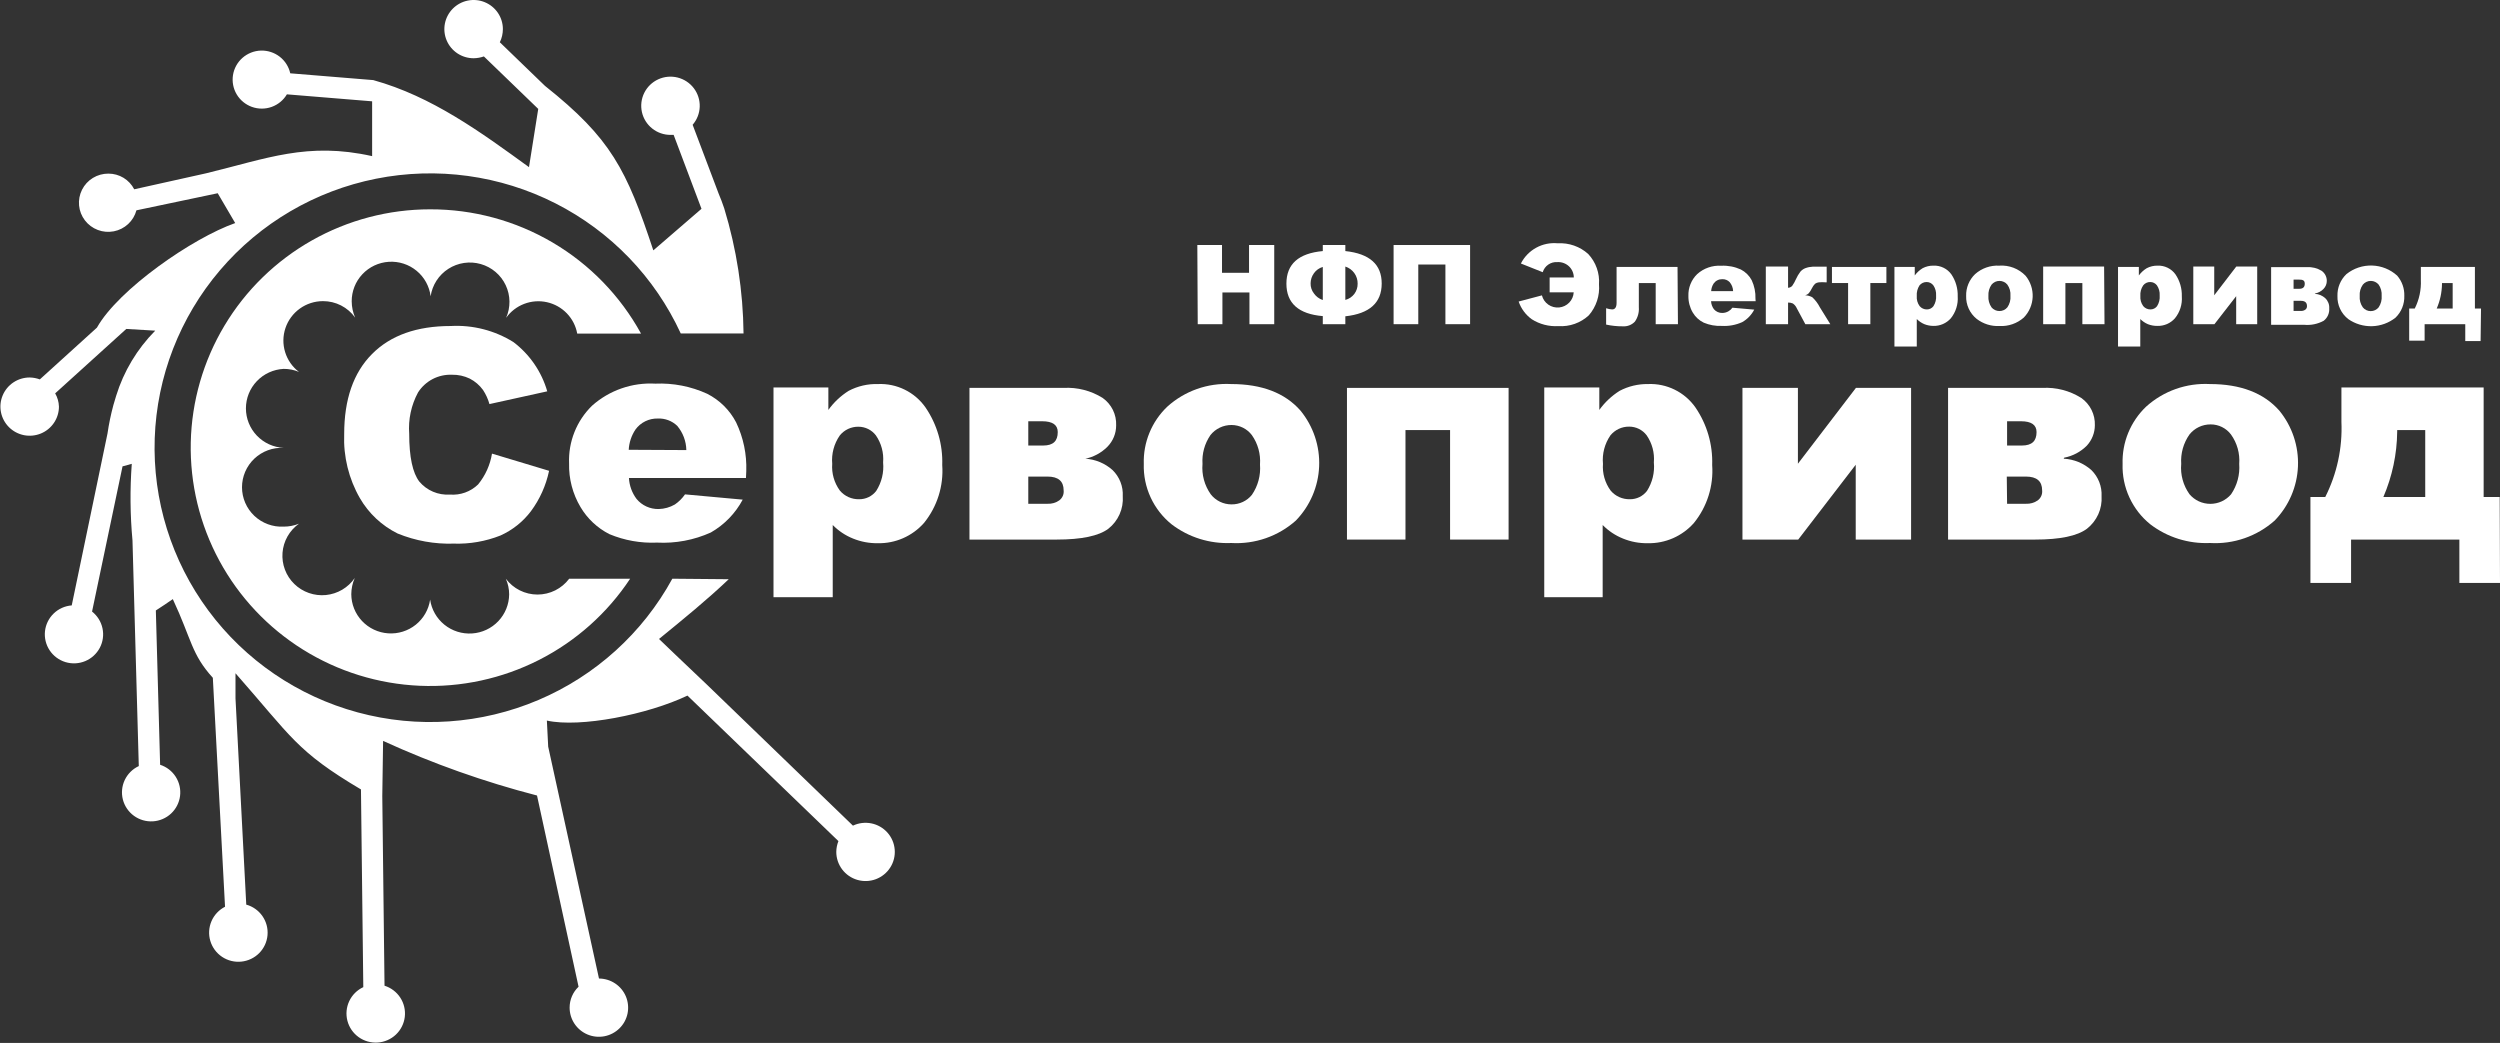 <svg width="163" height="68" viewBox="0 0 163 68" fill="none" xmlns="http://www.w3.org/2000/svg">
<rect x="0" y="0" width="163" height="68" fill="#333333" stroke="none"/>
<path d="M32.701 21.157L32.694 21.163L32.701 21.157Z" fill="white"/>
<path d="M28.038 13.648C25.336 13.649 22.682 14.348 20.333 15.677C17.984 17.005 16.022 18.917 14.638 21.227C13.255 23.536 12.496 26.163 12.438 28.851C12.38 31.539 13.023 34.197 14.305 36.563C15.587 38.93 17.465 40.925 19.753 42.353C22.042 43.781 24.664 44.594 27.363 44.712C30.061 44.83 32.745 44.248 35.15 43.025C37.555 41.801 39.601 39.978 41.086 37.732H37.112C36.872 38.052 36.56 38.312 36.202 38.492C35.843 38.671 35.447 38.765 35.045 38.765C34.644 38.765 34.248 38.671 33.889 38.492C33.53 38.312 33.219 38.052 32.979 37.732C33.122 38.053 33.197 38.401 33.197 38.754C33.191 39.403 32.939 40.027 32.491 40.499C32.043 40.972 31.432 41.258 30.78 41.301C30.129 41.345 29.485 41.142 28.978 40.733C28.471 40.324 28.137 39.74 28.044 39.096C27.951 39.739 27.617 40.322 27.11 40.73C26.602 41.138 25.959 41.339 25.308 41.294C24.658 41.249 24.048 40.961 23.602 40.487C23.157 40.014 22.907 39.389 22.904 38.74C22.907 38.377 22.983 38.018 23.13 37.685C22.917 37.996 22.638 38.256 22.314 38.448C21.989 38.64 21.626 38.758 21.251 38.796C20.875 38.833 20.496 38.788 20.14 38.663C19.783 38.538 19.459 38.338 19.189 38.075C18.919 37.812 18.71 37.494 18.578 37.142C18.445 36.791 18.391 36.414 18.42 36.039C18.449 35.665 18.56 35.301 18.745 34.974C18.931 34.646 19.186 34.364 19.493 34.145C19.175 34.273 18.836 34.337 18.493 34.336C18.143 34.354 17.794 34.301 17.465 34.179C17.137 34.058 16.836 33.872 16.582 33.632C16.329 33.392 16.127 33.103 15.988 32.782C15.85 32.462 15.779 32.117 15.779 31.768C15.779 31.42 15.85 31.075 15.988 30.754C16.127 30.434 16.329 30.145 16.582 29.905C16.836 29.665 17.137 29.478 17.465 29.357C17.794 29.236 18.143 29.183 18.493 29.2C17.83 29.167 17.205 28.881 16.747 28.402C16.289 27.923 16.034 27.287 16.034 26.626C16.034 25.965 16.289 25.329 16.747 24.85C17.205 24.37 17.83 24.085 18.493 24.051C18.837 24.049 19.177 24.116 19.493 24.249C19.064 23.923 18.748 23.471 18.59 22.957C18.432 22.443 18.44 21.893 18.613 21.384C18.785 20.875 19.114 20.432 19.552 20.118C19.99 19.804 20.516 19.635 21.056 19.634C21.467 19.632 21.872 19.729 22.238 19.916C22.603 20.103 22.918 20.375 23.156 20.709C23.009 20.374 22.933 20.012 22.931 19.647C22.928 18.992 23.176 18.36 23.626 17.881C24.075 17.402 24.691 17.112 25.348 17.07C26.005 17.027 26.654 17.237 27.161 17.655C27.668 18.072 27.996 18.667 28.077 19.317C28.13 18.954 28.261 18.607 28.46 18.298C28.659 17.99 28.922 17.727 29.232 17.528C29.541 17.329 29.89 17.198 30.255 17.144C30.619 17.09 30.991 17.115 31.346 17.216C31.7 17.317 32.028 17.492 32.309 17.73C32.589 17.968 32.816 18.263 32.972 18.595C33.129 18.927 33.212 19.289 33.217 19.656C33.221 20.022 33.147 20.386 32.999 20.722C33.292 20.31 33.702 19.994 34.175 19.813C34.648 19.631 35.165 19.593 35.66 19.703C36.155 19.813 36.607 20.066 36.958 20.43C37.309 20.794 37.545 21.253 37.635 21.75H41.795C40.447 19.292 38.457 17.241 36.036 15.815C33.615 14.389 30.851 13.64 28.038 13.648Z" fill="white"/>
<path d="M43.836 37.732C41.903 41.272 38.825 44.059 35.102 45.641C31.379 47.223 27.229 47.507 23.323 46.448C19.417 45.389 15.985 43.048 13.583 39.804C11.181 36.561 9.949 32.605 10.088 28.578C10.226 24.552 11.727 20.689 14.346 17.617C16.965 14.544 20.55 12.443 24.52 11.652C28.489 10.861 32.61 11.427 36.216 13.258C39.822 15.09 42.7 18.08 44.386 21.744H48.479C48.45 18.98 48.026 16.233 47.22 13.588C47.174 13.43 46.916 12.744 46.856 12.626L45.16 8.136C45.445 7.807 45.608 7.392 45.622 6.958C45.636 6.525 45.501 6.1 45.239 5.754C44.977 5.407 44.603 5.161 44.181 5.055C43.759 4.949 43.313 4.99 42.917 5.172C42.521 5.353 42.2 5.664 42.007 6.052C41.813 6.441 41.759 6.884 41.853 7.307C41.947 7.73 42.184 8.109 42.524 8.379C42.864 8.65 43.288 8.797 43.723 8.795H43.922L45.737 13.614L42.597 16.324C40.849 11.05 39.842 9.026 35.53 5.597L32.589 2.756C32.719 2.489 32.787 2.196 32.788 1.899C32.788 1.523 32.676 1.156 32.466 0.843C32.256 0.531 31.957 0.287 31.608 0.144C31.26 0 30.876 -0.037 30.505 0.037C30.135 0.111 29.795 0.292 29.529 0.558C29.262 0.825 29.081 1.164 29.008 1.532C28.935 1.901 28.974 2.283 29.12 2.63C29.265 2.977 29.511 3.273 29.825 3.481C30.14 3.689 30.509 3.799 30.887 3.798C31.113 3.794 31.336 3.754 31.549 3.679L35.093 7.101L34.49 10.898C31.337 8.61 28.158 6.283 24.336 5.222L18.924 4.78C18.829 4.35 18.585 3.967 18.236 3.696C17.886 3.426 17.453 3.285 17.011 3.298C16.568 3.312 16.145 3.479 15.812 3.77C15.48 4.061 15.261 4.458 15.191 4.893C15.122 5.328 15.207 5.774 15.432 6.153C15.658 6.532 16.009 6.821 16.425 6.97C16.842 7.119 17.297 7.119 17.714 6.97C18.13 6.82 18.481 6.531 18.706 6.151L24.263 6.606V10.18C20.044 9.237 17.408 10.338 13.434 11.3L8.751 12.342C8.593 12.034 8.352 11.775 8.055 11.594C7.758 11.414 7.416 11.319 7.068 11.32C6.712 11.318 6.362 11.415 6.058 11.6C5.754 11.785 5.508 12.052 5.349 12.369C5.189 12.687 5.122 13.042 5.155 13.395C5.188 13.749 5.32 14.086 5.536 14.368C5.752 14.651 6.043 14.867 6.376 14.993C6.709 15.12 7.071 15.15 7.421 15.082C7.771 15.014 8.095 14.85 8.355 14.608C8.616 14.366 8.803 14.056 8.896 13.713L14.195 12.599L15.335 14.544C12.566 15.513 7.717 18.869 6.32 21.361L2.597 24.737C2.385 24.658 2.161 24.616 1.935 24.612C1.558 24.612 1.189 24.723 0.875 24.932C0.561 25.14 0.317 25.437 0.173 25.784C0.028 26.131 -0.01 26.512 0.064 26.881C0.138 27.249 0.319 27.587 0.586 27.853C0.853 28.119 1.193 28.299 1.563 28.373C1.933 28.446 2.316 28.408 2.665 28.265C3.014 28.121 3.311 27.878 3.521 27.565C3.731 27.253 3.843 26.886 3.843 26.51C3.833 26.207 3.749 25.91 3.597 25.647L8.234 21.447L10.122 21.559C8.94 22.751 8.065 24.21 7.572 25.811L7.393 26.412C7.228 27.021 7.1 27.64 7.009 28.264L4.677 39.472C4.235 39.506 3.819 39.692 3.501 39.999C3.183 40.306 2.982 40.713 2.933 41.152C2.885 41.59 2.992 42.032 3.236 42.4C3.479 42.768 3.845 43.04 4.268 43.169C4.692 43.297 5.148 43.275 5.557 43.104C5.965 42.934 6.301 42.627 6.507 42.237C6.713 41.846 6.775 41.396 6.682 40.965C6.59 40.533 6.349 40.148 6.002 39.874L7.989 30.407L8.592 30.242C8.47 31.904 8.485 33.573 8.638 35.233L9.049 49.948C8.648 50.135 8.325 50.455 8.135 50.853C7.946 51.251 7.902 51.703 8.011 52.13C8.121 52.557 8.376 52.932 8.734 53.192C9.092 53.451 9.529 53.578 9.971 53.551C10.413 53.524 10.831 53.344 11.154 53.043C11.477 52.741 11.684 52.337 11.739 51.9C11.795 51.463 11.695 51.02 11.458 50.648C11.221 50.276 10.861 49.999 10.44 49.863L10.161 39.802C10.254 39.742 11.102 39.189 11.268 39.063C12.5 41.701 12.473 42.65 13.877 44.193L14.672 59.119C14.277 59.321 13.964 59.654 13.789 60.06C13.614 60.467 13.586 60.922 13.712 61.346C13.838 61.771 14.109 62.138 14.477 62.385C14.846 62.632 15.29 62.743 15.733 62.698C16.175 62.654 16.588 62.458 16.9 62.143C17.212 61.828 17.404 61.414 17.442 60.973C17.481 60.532 17.363 60.092 17.11 59.728C16.857 59.364 16.485 59.1 16.056 58.981L15.354 45.531V43.896C19.011 48.05 19.328 48.979 23.535 51.471L23.687 64.361C23.284 64.549 22.96 64.871 22.771 65.272C22.582 65.672 22.54 66.126 22.651 66.555C22.762 66.983 23.02 67.359 23.381 67.619C23.741 67.878 24.181 68.003 24.625 67.974C25.069 67.944 25.488 67.761 25.811 67.457C26.133 67.152 26.339 66.745 26.392 66.305C26.445 65.866 26.342 65.422 26.101 65.05C25.859 64.678 25.495 64.401 25.071 64.268L24.925 51.913L24.978 48.307C28.211 49.786 31.569 50.977 35.013 51.867L37.722 64.334C37.538 64.51 37.391 64.721 37.291 64.954C37.191 65.187 37.139 65.439 37.139 65.692C37.138 66.068 37.249 66.436 37.457 66.748C37.666 67.061 37.963 67.306 38.311 67.451C38.659 67.596 39.042 67.635 39.413 67.563C39.783 67.491 40.123 67.311 40.391 67.046C40.659 66.782 40.842 66.444 40.917 66.076C40.991 65.708 40.955 65.326 40.812 64.978C40.669 64.631 40.425 64.334 40.112 64.124C39.799 63.914 39.431 63.802 39.054 63.8L35.742 48.683L35.656 46.982C37.828 47.463 42.239 46.586 44.823 45.353L54.665 54.84C54.576 55.063 54.529 55.3 54.526 55.539C54.525 55.951 54.658 56.352 54.906 56.682C55.154 57.012 55.502 57.253 55.9 57.368C56.297 57.484 56.721 57.467 57.108 57.322C57.495 57.176 57.824 56.909 58.045 56.561C58.267 56.213 58.369 55.803 58.335 55.392C58.302 54.982 58.135 54.593 57.861 54.285C57.586 53.977 57.218 53.766 56.813 53.684C56.407 53.603 55.986 53.654 55.612 53.832L46.101 44.648L44.021 42.67L42.968 41.661C44.584 40.342 46.101 39.109 47.512 37.765L43.836 37.732Z" fill="white"/>
<path d="M32.078 29.576L35.8 30.697C35.6 31.651 35.196 32.55 34.615 33.334C34.096 34.019 33.413 34.563 32.628 34.916C31.662 35.298 30.627 35.478 29.587 35.444C28.334 35.484 27.085 35.259 25.925 34.785C24.896 34.275 24.041 33.474 23.467 32.483C22.737 31.214 22.382 29.765 22.441 28.304C22.441 26.036 23.043 24.302 24.256 23.082C25.468 21.862 27.177 21.256 29.389 21.256C30.827 21.177 32.255 21.543 33.476 22.304C34.539 23.11 35.312 24.236 35.681 25.515L31.912 26.346C31.821 26.02 31.68 25.712 31.495 25.429C31.268 25.116 30.971 24.861 30.627 24.684C30.266 24.511 29.869 24.425 29.468 24.433C29.03 24.416 28.595 24.513 28.207 24.715C27.819 24.918 27.491 25.219 27.256 25.587C26.811 26.414 26.611 27.349 26.68 28.284C26.68 29.8 26.905 30.835 27.342 31.402C27.584 31.688 27.889 31.914 28.234 32.06C28.58 32.207 28.955 32.271 29.329 32.246C29.666 32.273 30.004 32.229 30.322 32.115C30.639 32.001 30.929 31.821 31.171 31.587C31.645 31.008 31.958 30.314 32.078 29.576Z" fill="white"/>
<path d="M48.637 31.165H41.007C41.033 31.659 41.206 32.134 41.503 32.53C41.678 32.742 41.899 32.911 42.149 33.025C42.399 33.139 42.672 33.195 42.947 33.189C43.318 33.18 43.68 33.078 44.001 32.892C44.26 32.715 44.484 32.491 44.663 32.233L48.425 32.576C47.949 33.471 47.228 34.214 46.345 34.719C45.247 35.214 44.045 35.44 42.841 35.378C41.775 35.425 40.712 35.236 39.728 34.824C38.946 34.425 38.293 33.812 37.847 33.057C37.337 32.198 37.08 31.213 37.105 30.216C37.076 29.519 37.195 28.824 37.453 28.175C37.71 27.527 38.102 26.939 38.602 26.451C39.161 25.953 39.813 25.569 40.522 25.323C41.23 25.076 41.98 24.971 42.729 25.014C43.891 24.964 45.049 25.19 46.107 25.673C46.917 26.083 47.577 26.736 47.995 27.539C48.469 28.532 48.696 29.624 48.657 30.723L48.637 31.165ZM44.749 29.345C44.738 28.766 44.528 28.207 44.153 27.763C43.985 27.603 43.787 27.478 43.569 27.396C43.352 27.315 43.12 27.278 42.888 27.288C42.605 27.281 42.324 27.343 42.07 27.468C41.816 27.593 41.596 27.778 41.431 28.007C41.169 28.4 41.018 28.855 40.993 29.326L44.749 29.345Z" fill="white"/>
<path d="M50.432 38.938V25.264H54.009V26.728C54.365 26.231 54.815 25.808 55.334 25.482C55.922 25.172 56.582 25.02 57.248 25.04C57.85 25.014 58.45 25.14 58.991 25.407C59.532 25.673 59.996 26.071 60.341 26.563C61.097 27.669 61.48 28.985 61.434 30.321C61.531 31.685 61.105 33.035 60.242 34.099C59.866 34.524 59.402 34.862 58.881 35.09C58.361 35.318 57.797 35.43 57.228 35.417C56.676 35.425 56.129 35.322 55.618 35.114C55.12 34.914 54.669 34.613 54.294 34.231V38.938H50.432ZM54.261 30.235C54.213 30.858 54.389 31.477 54.757 31.983C54.91 32.166 55.103 32.312 55.321 32.41C55.539 32.508 55.777 32.556 56.016 32.55C56.231 32.552 56.443 32.505 56.637 32.411C56.83 32.317 56.998 32.179 57.129 32.009C57.482 31.456 57.641 30.802 57.579 30.15C57.63 29.527 57.464 28.905 57.109 28.389C56.976 28.213 56.804 28.07 56.606 27.972C56.409 27.874 56.191 27.822 55.969 27.822C55.736 27.819 55.505 27.869 55.293 27.968C55.082 28.068 54.896 28.214 54.751 28.396C54.376 28.938 54.203 29.593 54.261 30.249V30.235Z" fill="white"/>
<path d="M70.74 29.906C71.408 29.942 72.044 30.205 72.542 30.651C72.767 30.872 72.942 31.137 73.056 31.43C73.171 31.724 73.221 32.038 73.204 32.352C73.233 32.755 73.162 33.159 72.998 33.529C72.834 33.899 72.582 34.224 72.263 34.475C71.641 34.943 70.515 35.18 68.899 35.18H63.209V25.291H69.349C70.247 25.241 71.139 25.472 71.899 25.95C72.181 26.151 72.409 26.42 72.562 26.73C72.714 27.041 72.787 27.384 72.773 27.73C72.776 28.253 72.572 28.755 72.204 29.128C71.8 29.533 71.283 29.809 70.72 29.919L70.74 29.906ZM67.044 29.049H68.011C68.673 29.049 68.965 28.752 68.965 28.172C68.965 27.704 68.627 27.466 67.951 27.466H67.044V29.049ZM67.044 32.846H68.302C68.572 32.859 68.837 32.782 69.058 32.629C69.161 32.554 69.242 32.454 69.293 32.338C69.344 32.222 69.364 32.095 69.349 31.969C69.349 31.376 68.998 31.073 68.302 31.073H67.044V32.846Z" fill="white"/>
<path d="M74.575 30.248C74.553 29.553 74.679 28.861 74.944 28.217C75.208 27.573 75.606 26.991 76.112 26.51C76.673 26.004 77.33 25.614 78.044 25.361C78.758 25.109 79.515 25 80.271 25.04C82.267 25.04 83.773 25.616 84.788 26.767C85.629 27.792 86.063 29.088 86.008 30.41C85.953 31.732 85.413 32.988 84.49 33.941C83.92 34.449 83.254 34.84 82.531 35.091C81.808 35.342 81.042 35.449 80.278 35.404C78.881 35.465 77.507 35.036 76.396 34.191C75.808 33.718 75.337 33.117 75.021 32.432C74.705 31.748 74.552 31.001 74.575 30.248ZM78.403 30.248C78.343 30.95 78.533 31.651 78.94 32.226C79.1 32.433 79.306 32.599 79.542 32.714C79.777 32.828 80.036 32.887 80.298 32.886C80.551 32.888 80.802 32.834 81.031 32.727C81.261 32.62 81.463 32.462 81.622 32.266C82.02 31.686 82.207 30.988 82.152 30.288C82.203 29.607 82.016 28.929 81.622 28.369C81.468 28.165 81.268 27.999 81.038 27.885C80.808 27.771 80.555 27.711 80.298 27.71C80.033 27.708 79.771 27.767 79.532 27.881C79.293 27.995 79.084 28.162 78.92 28.369C78.542 28.919 78.36 29.578 78.403 30.242V30.248Z" fill="white"/>
<path d="M98.36 35.18H94.545V28.04H91.637V35.18H87.822V25.291H98.36V35.18Z" fill="white"/>
<path d="M100.685 38.938V25.264H104.275V26.728C104.632 26.231 105.082 25.808 105.6 25.482C106.169 25.183 106.805 25.031 107.448 25.04C108.051 25.014 108.65 25.14 109.191 25.407C109.732 25.673 110.196 26.071 110.541 26.563C111.297 27.669 111.68 28.985 111.634 30.321C111.731 31.685 111.305 33.035 110.442 34.099C110.066 34.524 109.602 34.862 109.082 35.09C108.561 35.318 107.997 35.43 107.428 35.417C106.877 35.426 106.329 35.323 105.819 35.114C105.32 34.914 104.869 34.613 104.494 34.231V38.938H100.685ZM104.514 30.235C104.466 30.858 104.642 31.477 105.011 31.983C105.164 32.166 105.356 32.312 105.574 32.41C105.792 32.508 106.03 32.556 106.269 32.55C106.484 32.552 106.697 32.505 106.89 32.411C107.083 32.317 107.252 32.179 107.382 32.009C107.735 31.456 107.894 30.802 107.832 30.15C107.885 29.524 107.719 28.9 107.362 28.383C107.229 28.207 107.057 28.064 106.859 27.965C106.662 27.867 106.444 27.816 106.223 27.816C105.988 27.813 105.756 27.863 105.544 27.962C105.331 28.062 105.145 28.208 104.997 28.389C104.623 28.934 104.452 29.592 104.514 30.249V30.235Z" fill="white"/>
<path d="M124.603 35.18H120.993V30.301L117.244 35.18H113.608V25.291H117.224V30.235L121.006 25.291H124.603V35.18Z" fill="white"/>
<path d="M134.552 29.906C135.222 29.942 135.86 30.205 136.36 30.651C136.584 30.872 136.759 31.138 136.873 31.431C136.987 31.724 137.038 32.038 137.022 32.352C137.048 32.756 136.975 33.161 136.809 33.531C136.642 33.9 136.388 34.224 136.068 34.475C135.439 34.943 134.32 35.18 132.697 35.18H127.014V25.291H133.161C134.057 25.24 134.946 25.471 135.704 25.95C135.987 26.151 136.216 26.419 136.37 26.73C136.523 27.04 136.597 27.384 136.585 27.73C136.582 28.218 136.398 28.688 136.068 29.049C135.666 29.457 135.149 29.733 134.585 29.84L134.552 29.906ZM130.862 29.049H131.823C132.485 29.049 132.783 28.752 132.783 28.172C132.783 27.704 132.445 27.466 131.77 27.466H130.862V29.049ZM130.862 32.846H132.094C132.365 32.859 132.633 32.782 132.856 32.629C132.958 32.554 133.039 32.453 133.09 32.338C133.141 32.222 133.161 32.095 133.147 31.969C133.147 31.376 132.796 31.073 132.094 31.073H130.842L130.862 32.846Z" fill="white"/>
<path d="M138.393 30.249C138.372 29.553 138.497 28.861 138.762 28.217C139.027 27.573 139.425 26.991 139.93 26.51C140.491 26.005 141.146 25.615 141.859 25.362C142.572 25.11 143.328 25 144.083 25.04C146.079 25.04 147.587 25.616 148.607 26.767C149.448 27.792 149.882 29.088 149.827 30.41C149.772 31.732 149.232 32.989 148.309 33.941C147.737 34.449 147.07 34.84 146.346 35.091C145.622 35.343 144.855 35.449 144.09 35.404C142.693 35.465 141.319 35.036 140.208 34.191C139.62 33.718 139.151 33.116 138.836 32.432C138.521 31.748 138.369 31.001 138.393 30.249ZM142.215 30.249C142.153 30.951 142.346 31.653 142.758 32.227C142.925 32.422 143.132 32.58 143.366 32.688C143.6 32.795 143.855 32.851 144.113 32.851C144.371 32.851 144.625 32.795 144.859 32.688C145.093 32.58 145.301 32.422 145.467 32.227C145.862 31.645 146.049 30.948 145.997 30.249C146.05 29.566 145.86 28.887 145.461 28.33C145.307 28.125 145.107 27.959 144.877 27.844C144.647 27.73 144.393 27.67 144.136 27.671C143.87 27.669 143.607 27.727 143.367 27.841C143.127 27.955 142.917 28.123 142.752 28.33C142.36 28.889 142.171 29.563 142.215 30.242V30.249Z" fill="white"/>
<path d="M163 38.008H160.351V35.18H153.29V38.008H150.64V32.404H151.607C152.372 30.888 152.734 29.201 152.661 27.506V25.264H161.934V32.404H162.98L163 38.008ZM158.125 32.404V28.04H156.297V28.152C156.281 29.615 155.974 31.06 155.396 32.404H158.125Z" fill="white"/>
<path d="M78.066 15.975H79.675V17.788H81.437V15.975H83.08V21.137H81.464V19.067H79.702V21.137H78.092L78.066 15.975Z" fill="white"/>
<path d="M87.716 16.37C89.301 16.538 90.092 17.245 90.087 18.493C90.083 19.742 89.293 20.451 87.716 20.623V21.137H86.246V20.61C84.669 20.478 83.874 19.772 83.874 18.493C83.874 17.214 84.669 16.515 86.246 16.37V15.975H87.716V16.37ZM86.246 19.555V17.405C86.012 17.472 85.809 17.616 85.669 17.814C85.529 18.006 85.453 18.236 85.451 18.474C85.444 18.712 85.522 18.945 85.669 19.133C85.806 19.328 86 19.476 86.226 19.555H86.246ZM87.716 19.555C87.952 19.494 88.16 19.354 88.306 19.159C88.447 18.968 88.521 18.737 88.518 18.5C88.523 18.252 88.447 18.009 88.303 17.808C88.159 17.606 87.953 17.456 87.716 17.379V19.555Z" fill="white"/>
<path d="M95.85 21.137H94.241V17.247H92.472V21.137H90.862V15.975H95.85V21.137Z" fill="white"/>
<path d="M99.162 17.181C99.382 16.746 99.73 16.387 100.159 16.152C100.588 15.916 101.079 15.816 101.566 15.863C101.927 15.842 102.289 15.893 102.63 16.013C102.972 16.133 103.285 16.319 103.553 16.561C103.8 16.826 103.99 17.138 104.11 17.478C104.231 17.818 104.281 18.18 104.255 18.539C104.284 18.903 104.241 19.268 104.127 19.614C104.013 19.96 103.832 20.281 103.593 20.557C103.328 20.804 103.015 20.994 102.673 21.115C102.331 21.236 101.968 21.287 101.606 21.262C100.994 21.299 100.387 21.142 99.871 20.814C99.473 20.527 99.174 20.123 99.016 19.66L100.533 19.258C100.594 19.501 100.741 19.715 100.947 19.86C101.153 20.004 101.404 20.071 101.655 20.047C101.906 20.023 102.14 19.91 102.314 19.729C102.489 19.548 102.592 19.311 102.606 19.06H101.036V18.091H102.613C102.612 17.954 102.583 17.819 102.528 17.693C102.473 17.567 102.393 17.454 102.293 17.36C102.192 17.267 102.074 17.194 101.944 17.148C101.815 17.101 101.677 17.081 101.54 17.089C101.329 17.074 101.12 17.132 100.946 17.252C100.773 17.372 100.646 17.547 100.586 17.748L99.162 17.181Z" fill="white"/>
<path d="M109.402 21.137H107.951V18.454H106.852V20.036C106.877 20.369 106.786 20.699 106.593 20.972C106.493 21.077 106.37 21.159 106.233 21.212C106.097 21.264 105.951 21.286 105.805 21.276C105.44 21.279 105.076 21.241 104.719 21.163V20.096C104.845 20.14 104.976 20.166 105.11 20.175C105.302 20.175 105.401 20.029 105.401 19.746V17.405H109.375L109.402 21.137Z" fill="white"/>
<path d="M114.469 19.64H111.561C111.571 19.828 111.635 20.009 111.747 20.161C111.814 20.24 111.899 20.303 111.994 20.345C112.089 20.387 112.192 20.408 112.296 20.405C112.439 20.404 112.578 20.365 112.7 20.293C112.8 20.235 112.886 20.157 112.952 20.062L114.376 20.188C114.199 20.531 113.925 20.815 113.588 21.005C113.172 21.191 112.718 21.275 112.263 21.249C111.859 21.267 111.457 21.195 111.084 21.038C110.786 20.893 110.537 20.664 110.369 20.379C110.176 20.052 110.077 19.677 110.084 19.298C110.074 19.034 110.119 18.771 110.218 18.526C110.316 18.28 110.464 18.058 110.654 17.874C110.865 17.683 111.113 17.536 111.383 17.442C111.653 17.348 111.938 17.309 112.224 17.326C112.663 17.305 113.101 17.389 113.502 17.57C113.804 17.726 114.051 17.97 114.211 18.269C114.387 18.646 114.471 19.06 114.456 19.476L114.469 19.64ZM112.999 18.981C112.992 18.763 112.91 18.553 112.767 18.388C112.705 18.325 112.63 18.276 112.548 18.245C112.466 18.213 112.378 18.199 112.29 18.203C112.181 18.201 112.074 18.224 111.977 18.273C111.88 18.321 111.796 18.392 111.733 18.48C111.635 18.63 111.578 18.803 111.568 18.981H112.999Z" fill="white"/>
<path d="M119.337 21.137H117.708L117.152 20.102C117.097 19.974 117.008 19.865 116.893 19.786C116.795 19.743 116.689 19.723 116.582 19.726V21.137H115.131V17.379H116.582V18.764C116.682 18.759 116.777 18.716 116.847 18.645C116.943 18.509 117.025 18.363 117.092 18.21C117.17 18.035 117.267 17.869 117.383 17.715C117.471 17.613 117.583 17.534 117.708 17.485C117.867 17.426 118.035 17.393 118.205 17.386C118.41 17.386 118.701 17.386 119.099 17.386V18.408H119.033C118.885 18.395 118.737 18.395 118.589 18.408C118.501 18.417 118.416 18.449 118.344 18.5C118.256 18.588 118.185 18.691 118.132 18.803C118.077 18.919 118.008 19.027 117.926 19.126C117.863 19.19 117.783 19.233 117.695 19.252C117.857 19.259 118.015 19.302 118.158 19.377C118.362 19.566 118.53 19.789 118.655 20.036L119.337 21.137Z" fill="white"/>
<path d="M122.993 18.454H121.947V21.137H120.496V18.454H119.443V17.405H122.993V18.454Z" fill="white"/>
<path d="M123.517 22.594V17.405H124.842V17.959C124.981 17.769 125.157 17.608 125.358 17.485C125.575 17.372 125.816 17.316 126.06 17.32C126.288 17.31 126.515 17.358 126.72 17.458C126.925 17.558 127.101 17.708 127.233 17.893C127.516 18.316 127.659 18.816 127.643 19.324C127.678 19.84 127.517 20.351 127.193 20.755C127.051 20.915 126.875 21.042 126.678 21.128C126.482 21.213 126.268 21.255 126.054 21.249C125.854 21.248 125.656 21.21 125.471 21.137C125.285 21.058 125.116 20.944 124.974 20.801V22.594H123.517ZM124.974 19.298C124.954 19.532 125.02 19.767 125.159 19.957C125.217 20.027 125.29 20.082 125.373 20.12C125.456 20.158 125.546 20.176 125.636 20.175C125.719 20.175 125.8 20.155 125.873 20.119C125.947 20.082 126.011 20.029 126.06 19.964C126.193 19.756 126.254 19.51 126.233 19.265C126.249 19.031 126.186 18.799 126.054 18.605C126.003 18.538 125.937 18.483 125.861 18.445C125.785 18.407 125.701 18.388 125.617 18.388C125.528 18.387 125.44 18.406 125.36 18.444C125.279 18.482 125.209 18.537 125.153 18.605C125.019 18.811 124.956 19.054 124.974 19.298Z" fill="white"/>
<path d="M128.193 19.298C128.185 19.033 128.232 18.769 128.333 18.524C128.433 18.279 128.584 18.057 128.776 17.873C129.207 17.489 129.774 17.29 130.352 17.32C130.669 17.298 130.987 17.345 131.284 17.459C131.58 17.573 131.848 17.751 132.068 17.979C132.386 18.368 132.55 18.86 132.53 19.362C132.509 19.863 132.305 20.34 131.955 20.702C131.518 21.09 130.944 21.289 130.359 21.256C129.827 21.282 129.304 21.118 128.882 20.794C128.659 20.615 128.48 20.386 128.361 20.127C128.241 19.867 128.184 19.583 128.193 19.298ZM129.644 19.298C129.625 19.562 129.698 19.825 129.849 20.043C129.912 20.118 129.991 20.178 130.08 20.219C130.17 20.26 130.267 20.281 130.366 20.28C130.463 20.28 130.559 20.259 130.647 20.218C130.735 20.177 130.813 20.117 130.876 20.043C131.033 19.822 131.105 19.553 131.081 19.284C131.102 19.024 131.029 18.765 130.876 18.553C130.814 18.479 130.737 18.42 130.65 18.379C130.563 18.338 130.468 18.316 130.372 18.315C130.272 18.314 130.173 18.335 130.083 18.377C129.992 18.42 129.912 18.482 129.849 18.559C129.7 18.773 129.628 19.031 129.644 19.291V19.298Z" fill="white"/>
<path d="M137.214 21.137H135.77V18.454H134.664V21.137H133.214V17.379H137.188L137.214 21.137Z" fill="white"/>
<path d="M138.095 22.594V17.405H139.453V17.959C139.593 17.769 139.768 17.608 139.97 17.485C140.186 17.372 140.428 17.316 140.672 17.32C140.9 17.31 141.127 17.358 141.331 17.458C141.536 17.558 141.713 17.708 141.844 17.893C142.127 18.316 142.271 18.816 142.255 19.324C142.293 19.841 142.132 20.352 141.804 20.755C141.662 20.915 141.487 21.042 141.29 21.128C141.093 21.213 140.88 21.255 140.665 21.249C140.452 21.253 140.241 21.215 140.043 21.137C139.857 21.058 139.688 20.944 139.546 20.801V22.594H138.095ZM139.552 19.298C139.533 19.532 139.599 19.767 139.738 19.957C139.796 20.027 139.869 20.082 139.951 20.12C140.034 20.158 140.124 20.176 140.215 20.175C140.297 20.175 140.378 20.155 140.452 20.119C140.525 20.082 140.589 20.029 140.639 19.964C140.772 19.756 140.832 19.51 140.811 19.265C140.827 19.031 140.764 18.799 140.632 18.605C140.581 18.538 140.515 18.483 140.439 18.445C140.364 18.407 140.28 18.388 140.195 18.388C140.107 18.386 140.02 18.405 139.94 18.443C139.861 18.48 139.792 18.536 139.738 18.605C139.598 18.808 139.533 19.053 139.552 19.298Z" fill="white"/>
<path d="M147.17 21.137H145.799V19.311L144.381 21.137H143.003V17.379H144.368V19.252L145.805 17.379H147.17V21.137Z" fill="white"/>
<path d="M150.945 19.159C151.192 19.175 151.426 19.275 151.608 19.443C151.696 19.527 151.765 19.63 151.81 19.744C151.855 19.858 151.874 19.98 151.866 20.102C151.877 20.256 151.85 20.41 151.788 20.552C151.726 20.693 151.63 20.817 151.508 20.913C151.118 21.126 150.673 21.218 150.23 21.177H148.077V17.419H150.409C150.746 17.397 151.081 17.48 151.369 17.656C151.475 17.73 151.561 17.829 151.62 17.944C151.679 18.059 151.709 18.186 151.707 18.315C151.707 18.413 151.688 18.51 151.65 18.601C151.613 18.691 151.558 18.773 151.488 18.843C151.337 18.998 151.14 19.102 150.925 19.139L150.945 19.159ZM149.541 18.829H149.912C150.15 18.829 150.27 18.724 150.27 18.5C150.27 18.276 150.144 18.23 149.885 18.23H149.541V18.829ZM149.541 20.273H150.018C150.122 20.279 150.225 20.249 150.309 20.188C150.345 20.161 150.373 20.126 150.391 20.085C150.41 20.045 150.418 20.001 150.415 19.957C150.415 19.726 150.283 19.614 150.018 19.614H149.541V20.273Z" fill="white"/>
<path d="M152.402 19.298C152.394 19.033 152.441 18.769 152.542 18.524C152.642 18.279 152.793 18.057 152.985 17.874C153.458 17.494 154.052 17.294 154.66 17.313C155.267 17.331 155.848 17.565 156.297 17.973C156.611 18.339 156.777 18.809 156.761 19.291C156.77 19.555 156.723 19.819 156.624 20.064C156.525 20.309 156.375 20.531 156.184 20.715C155.75 21.057 155.217 21.251 154.663 21.268C154.11 21.284 153.565 21.123 153.111 20.808C152.881 20.63 152.697 20.4 152.574 20.138C152.45 19.875 152.392 19.587 152.402 19.298ZM153.853 19.298C153.831 19.562 153.904 19.826 154.058 20.043C154.12 20.119 154.199 20.18 154.287 20.222C154.376 20.264 154.473 20.285 154.572 20.285C154.67 20.285 154.767 20.264 154.856 20.222C154.945 20.18 155.023 20.119 155.085 20.043C155.236 19.82 155.307 19.552 155.284 19.285C155.303 19.025 155.233 18.767 155.085 18.553C155.023 18.479 154.946 18.42 154.859 18.379C154.773 18.338 154.678 18.316 154.582 18.315C154.481 18.314 154.382 18.335 154.292 18.378C154.201 18.42 154.121 18.482 154.058 18.559C153.906 18.772 153.834 19.031 153.853 19.291V19.298Z" fill="white"/>
<path d="M161.735 22.238H160.735V21.137H158.085V22.212H157.079V20.115H157.443C157.731 19.539 157.868 18.899 157.84 18.256V17.405H161.364V20.115H161.762L161.735 22.238ZM159.914 20.115V18.454H159.218V18.5C159.212 19.056 159.095 19.605 158.874 20.115H159.914Z" fill="white"/>
</svg>
